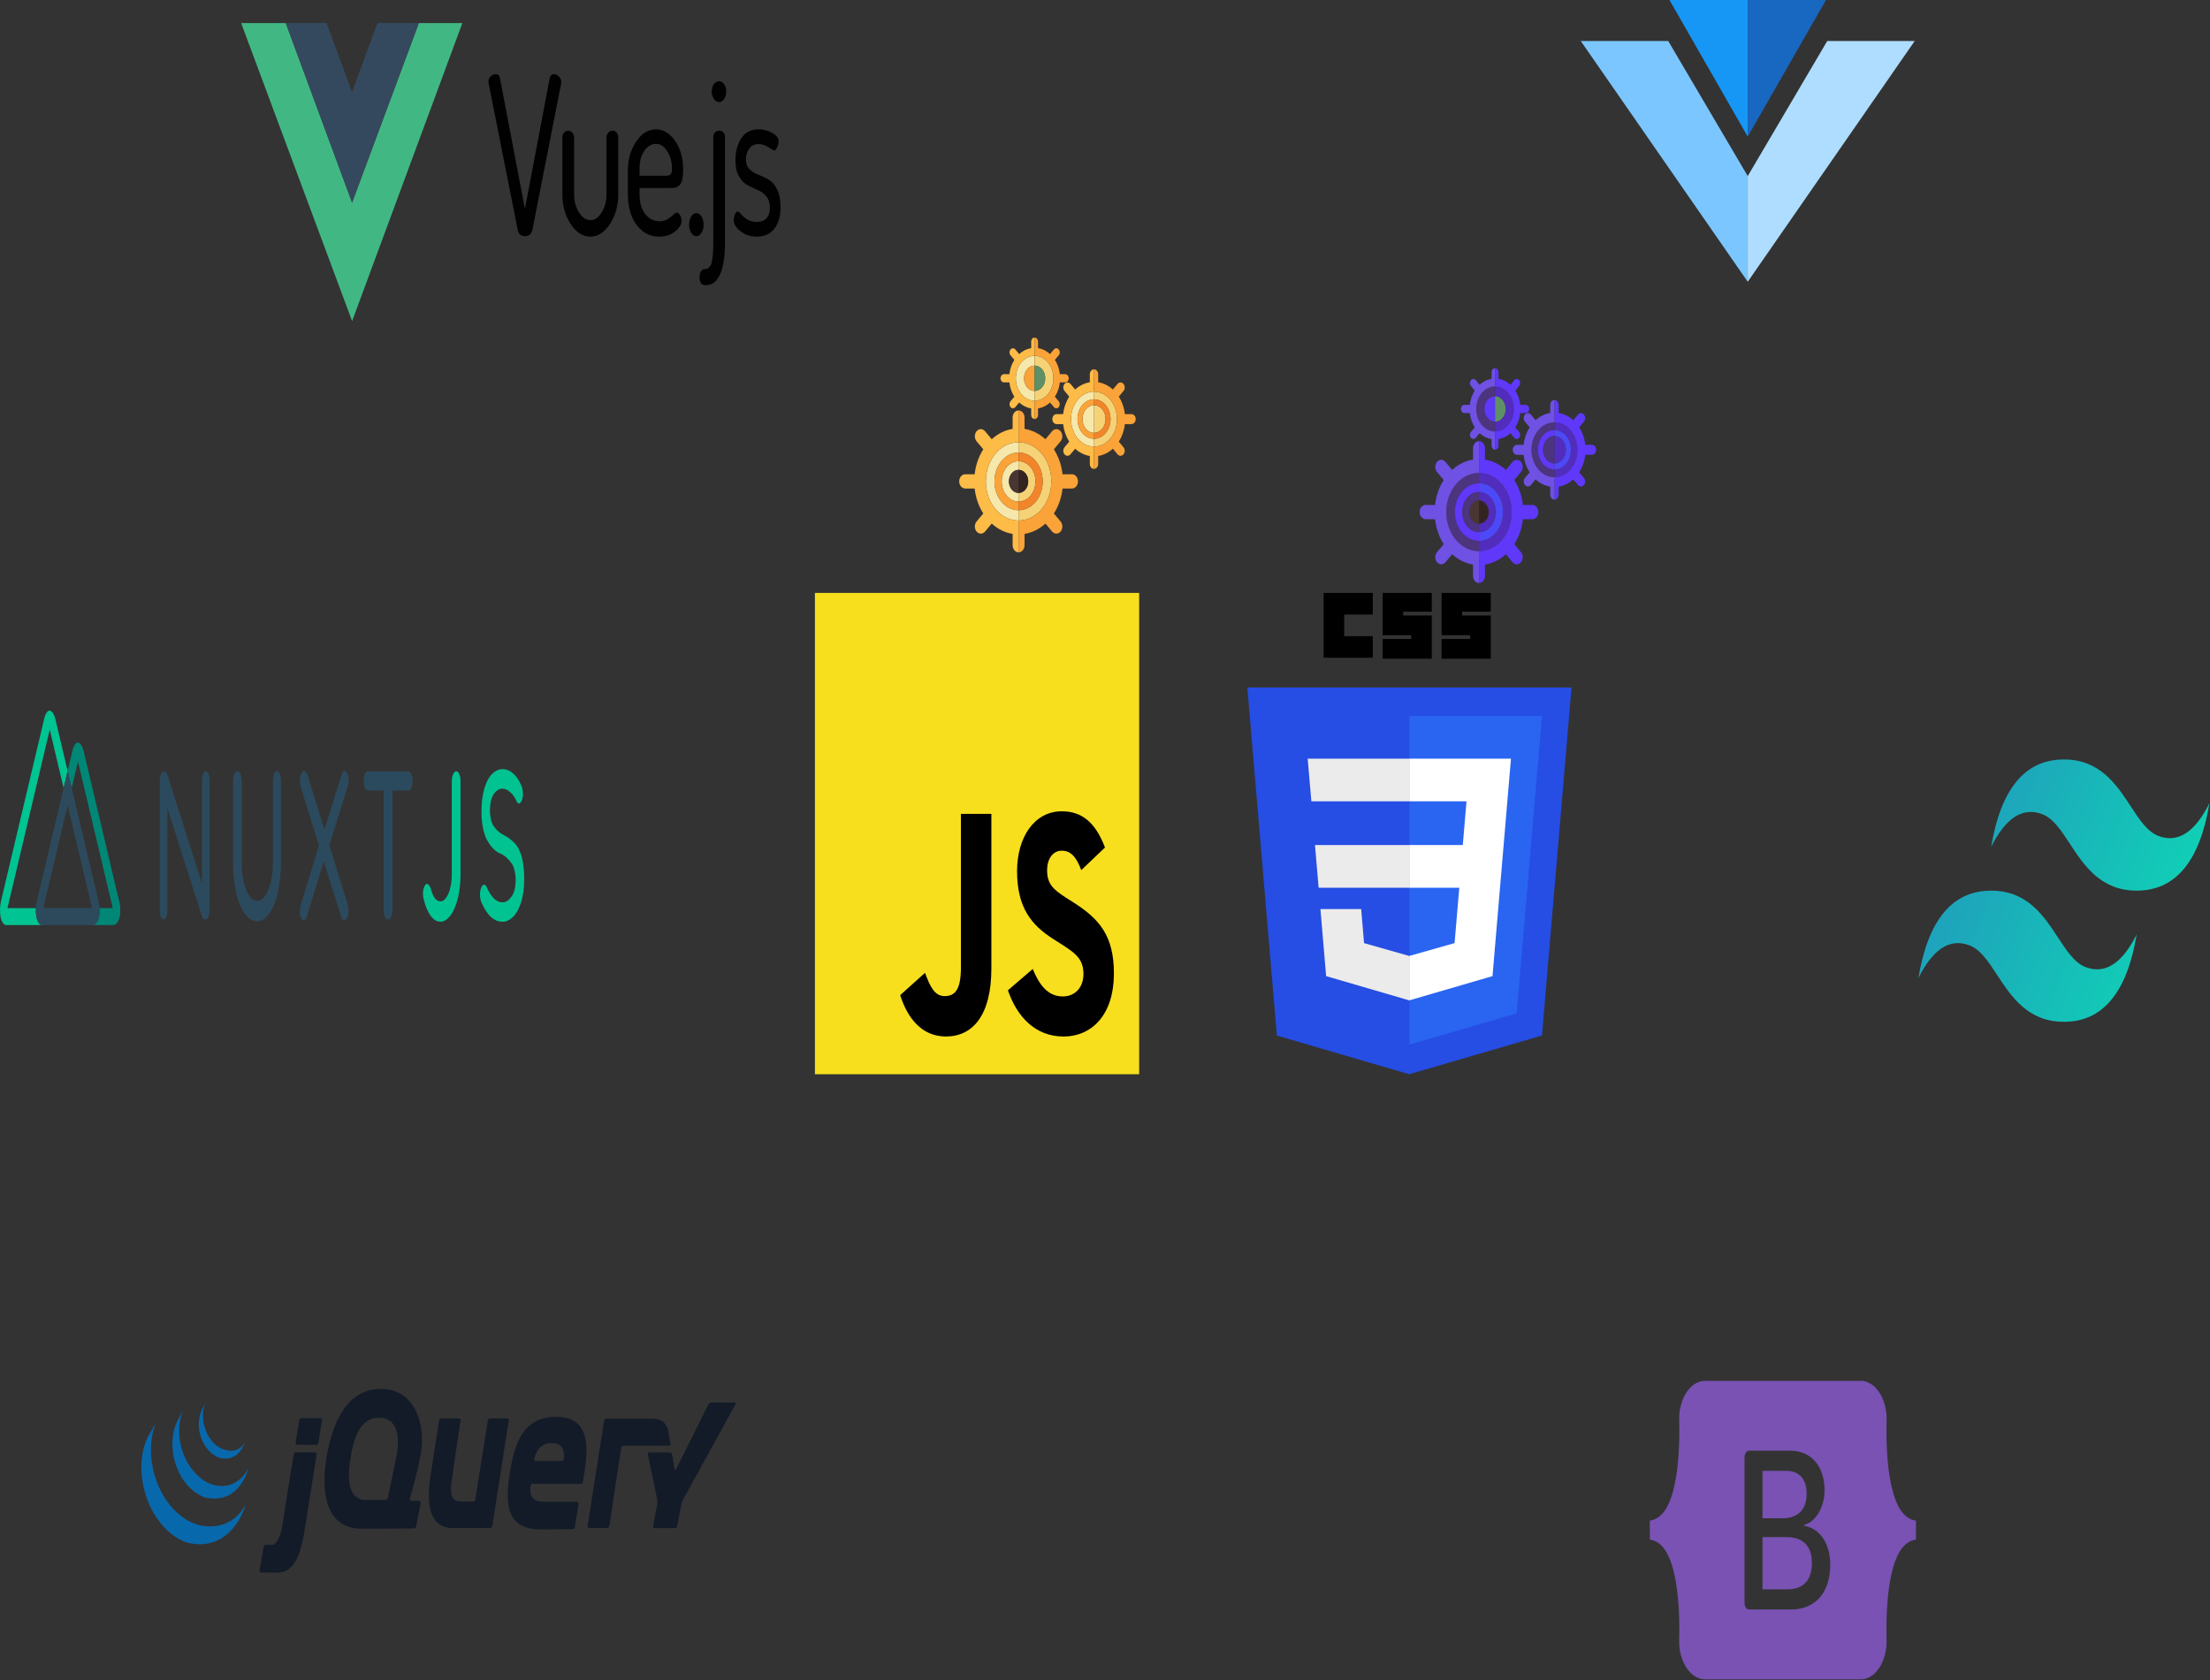 <svg width="288" height="219" viewBox="0 0 288 219" fill="none" xmlns="http://www.w3.org/2000/svg">
<rect x="0" y="0" width="288" height="219" fill="#333333" stroke="none"/>
<g id="javascript">
<g id="vuejs" class="icons">
<path id="path893" fill-rule="evenodd" clip-rule="evenodd" d="M54.564 3.008H60.254L45.887 41.858L31.426 3.008H37.245L45.887 26.396L54.564 3.008Z" fill="#41B883"/>
<path id="path895" fill-rule="evenodd" clip-rule="evenodd" d="M49.187 3H54.598L45.879 26.437L37.23 3H42.557L45.879 12.023L49.187 3Z" fill="#35495E"/>
<path id="path897" fill-rule="evenodd" clip-rule="evenodd" d="M63.649 10.67C63.649 10.383 63.75 10.144 63.953 9.953C64.156 9.762 64.368 9.666 64.589 9.666C64.896 9.666 65.087 9.848 65.16 10.211L68.405 27.235L71.63 10.211C71.716 9.848 71.901 9.666 72.183 9.666C72.417 9.666 72.635 9.772 72.838 9.982C73.041 10.192 73.142 10.431 73.142 10.698C73.142 10.717 73.139 10.746 73.133 10.784C73.127 10.822 73.124 10.861 73.124 10.899L69.382 29.958C69.246 30.512 68.921 30.789 68.405 30.789C67.889 30.789 67.575 30.512 67.465 29.958L63.686 10.899C63.661 10.784 63.649 10.708 63.649 10.67H63.649ZM73.287 25.343V17.892C73.287 17.663 73.364 17.462 73.518 17.29C73.671 17.118 73.853 17.032 74.061 17.032C74.258 17.032 74.433 17.123 74.587 17.305C74.74 17.486 74.817 17.682 74.817 17.892V25.343C74.817 26.203 75.026 26.977 75.444 27.665C75.862 28.353 76.359 28.697 76.937 28.697C77.502 28.697 77.994 28.358 78.412 27.679C78.83 27.001 79.038 26.222 79.038 25.343V17.863C79.038 17.653 79.115 17.462 79.269 17.29C79.422 17.118 79.604 17.032 79.813 17.032C80.034 17.032 80.215 17.113 80.356 17.275C80.498 17.438 80.568 17.634 80.568 17.863V25.343C80.568 26.815 80.209 28.1 79.49 29.198C78.771 30.297 77.92 30.846 76.937 30.846C75.942 30.846 75.085 30.297 74.366 29.198C73.647 28.1 73.287 26.815 73.287 25.343H73.287ZM81.819 25.286V22.277C81.819 20.806 82.179 19.535 82.898 18.465C83.617 17.395 84.48 16.86 85.488 16.86C86.446 16.86 87.276 17.362 87.976 18.365C88.677 19.368 89.027 20.624 89.027 22.134C89.027 22.688 88.984 23.132 88.898 23.466C88.812 23.801 88.68 24.04 88.501 24.183C88.323 24.326 88.157 24.417 88.004 24.455C87.85 24.493 87.644 24.512 87.386 24.512H83.349V25.372C83.349 26.423 83.592 27.264 84.077 27.894C84.563 28.525 85.193 28.84 85.967 28.84C86.372 28.84 86.726 28.745 87.027 28.553C87.328 28.363 87.57 28.176 87.755 27.995C87.939 27.813 88.087 27.722 88.197 27.722C88.369 27.722 88.517 27.842 88.64 28.081C88.763 28.32 88.824 28.563 88.824 28.811C88.824 29.251 88.544 29.7 87.985 30.159C87.426 30.617 86.735 30.846 85.912 30.846C84.707 30.846 83.724 30.335 82.962 29.313C82.2 28.291 81.819 26.949 81.819 25.286L81.819 25.286ZM83.349 22.907H86.76C87.079 22.907 87.294 22.845 87.405 22.721C87.515 22.597 87.571 22.353 87.571 21.99C87.571 21.131 87.368 20.376 86.962 19.726C86.557 19.076 86.059 18.752 85.469 18.752C84.892 18.752 84.394 19.053 83.976 19.654C83.558 20.256 83.349 20.997 83.349 21.876L83.349 22.907ZM89.799 29.299C89.799 28.878 89.891 28.52 90.075 28.224C90.26 27.928 90.487 27.78 90.757 27.78C91.015 27.78 91.237 27.928 91.421 28.224C91.605 28.52 91.697 28.878 91.697 29.299C91.697 29.7 91.605 30.049 91.421 30.345C91.237 30.641 91.015 30.789 90.757 30.789C90.487 30.789 90.26 30.641 90.075 30.345C89.891 30.049 89.799 29.7 89.799 29.299ZM91.16 36.148C91.16 35.843 91.222 35.59 91.345 35.389C91.468 35.188 91.615 35.088 91.787 35.088C92.266 35.088 92.58 34.811 92.727 34.257C92.875 33.703 92.948 32.872 92.948 31.763V17.863C92.948 17.615 93.019 17.414 93.16 17.261C93.302 17.108 93.483 17.032 93.704 17.032C93.925 17.032 94.11 17.108 94.257 17.261C94.405 17.414 94.478 17.615 94.478 17.863V31.763C94.478 33.426 94.27 34.744 93.852 35.719C93.434 36.693 92.801 37.18 91.953 37.18C91.425 37.18 91.16 36.836 91.16 36.148L91.16 36.148ZM92.746 11.93C92.746 11.567 92.838 11.252 93.022 10.985C93.207 10.717 93.434 10.583 93.704 10.583C93.962 10.583 94.183 10.717 94.368 10.985C94.552 11.252 94.644 11.567 94.644 11.93C94.644 12.293 94.552 12.614 94.368 12.891C94.183 13.168 93.962 13.306 93.704 13.306C93.446 13.306 93.222 13.168 93.031 12.891C92.841 12.614 92.746 12.293 92.746 11.93H92.746ZM95.619 28.668C95.619 28.419 95.671 28.176 95.776 27.937C95.88 27.698 96.006 27.579 96.154 27.579C96.252 27.579 96.393 27.693 96.578 27.923C96.762 28.152 97.026 28.377 97.37 28.596C97.714 28.816 98.12 28.926 98.587 28.926C99.201 28.926 99.647 28.754 99.923 28.41C100.2 28.066 100.338 27.636 100.338 27.12C100.338 26.49 100.184 25.988 99.877 25.616C99.57 25.243 99.195 24.961 98.753 24.77C98.31 24.579 97.868 24.369 97.425 24.14C96.983 23.91 96.608 23.528 96.301 22.993C95.994 22.458 95.84 21.751 95.84 20.872C95.84 19.783 96.089 18.842 96.587 18.049C97.084 17.256 97.843 16.86 98.863 16.86C99.514 16.86 100.11 17.017 100.651 17.333C101.192 17.648 101.462 18.006 101.462 18.407C101.462 18.637 101.404 18.895 101.287 19.181C101.17 19.468 101.026 19.611 100.854 19.611C100.805 19.611 100.568 19.473 100.144 19.196C99.72 18.919 99.299 18.78 98.882 18.78C98.316 18.78 97.895 18.985 97.619 19.396C97.342 19.807 97.204 20.27 97.204 20.786C97.204 21.321 97.358 21.742 97.665 22.047C97.972 22.353 98.35 22.592 98.799 22.764C99.247 22.936 99.693 23.146 100.135 23.394C100.577 23.643 100.952 24.068 101.26 24.67C101.567 25.272 101.72 26.05 101.72 27.006C101.72 28.19 101.45 29.126 100.909 29.814C100.369 30.502 99.613 30.846 98.642 30.846C97.806 30.846 97.094 30.612 96.504 30.144C95.914 29.676 95.619 29.184 95.619 28.668L95.619 28.668Z" fill="#010101"/>
</g>
<g id="jslogo">
<path id="Vector" d="M106.199 77.288H148.451V140.032H106.199V77.288Z" fill="#F7DF1E"/>
<path id="Vector_2" d="M117.31 129.721L120.543 126.815C121.167 128.457 121.734 129.847 123.095 129.847C124.4 129.847 125.223 129.089 125.223 126.141V106.093H129.193V126.224C129.193 132.331 126.783 135.111 123.266 135.111C120.089 135.111 118.246 132.668 117.31 129.72L117.31 129.721ZM131.35 129.089L134.583 126.309C135.434 128.373 136.54 129.889 138.497 129.889C140.143 129.889 141.192 128.668 141.192 126.983C141.192 124.961 140.114 124.245 138.299 123.066L137.306 122.434C134.441 120.623 132.541 118.349 132.541 113.548C132.541 109.125 134.81 105.756 138.356 105.756C140.88 105.756 142.695 107.061 144 110.473L140.908 113.421C140.227 111.61 139.49 110.894 138.355 110.894C137.192 110.894 136.455 111.99 136.455 113.421C136.455 115.19 137.192 115.907 138.894 117.002L139.887 117.633C143.262 119.782 145.162 121.971 145.162 126.899C145.162 132.206 142.354 135.112 138.582 135.112C134.895 135.112 132.513 132.501 131.35 129.089" fill="black"/>
</g>
<g id="jquery" class="icons">
<g id="Group">
<path id="Vector_3" d="M51.543 190.409L51.047 192.814L51.543 190.408V190.409ZM54.094 195.634L53.548 195.629L54.094 195.634ZM53.959 199.227L50.686 199.244L53.959 199.227ZM54.645 195.639L54.098 195.634L54.645 195.639ZM54.247 198.924L54.818 195.945L54.247 198.924ZM66.301 185.215L65.239 192.053L66.301 185.215ZM63.57 185.205L62.764 190.315L63.57 185.205Z" fill="#131B28"/>
<path id="Vector_4" d="M66.112 184.899H63.841C63.715 184.899 63.59 185.037 63.563 185.206L61.95 195.426C61.923 195.594 61.798 195.732 61.673 195.732H60.065C58.474 195.732 58.658 194.226 58.99 192.162L59 192.099L59.193 190.692L59.276 190.112L60.01 185.206C60.035 185.037 59.953 184.898 59.826 184.898H57.495C57.431 184.901 57.369 184.933 57.319 184.988C57.269 185.044 57.234 185.12 57.218 185.205L56.155 192.027C55.577 195.637 55.73 199.08 58.869 199.188H63.886C64.012 199.188 64.137 199.05 64.163 198.88L66.288 185.203C66.315 185.033 66.232 184.895 66.106 184.895L66.112 184.899ZM75.169 195.768C75.295 195.768 75.371 195.906 75.352 196.075L75.132 197.552L75.169 195.768ZM74.917 199.029L75.137 197.551L74.917 199.029ZM74.648 199.34L70.462 199.367L74.648 199.34Z" fill="#131B28"/>
<path id="Vector_5" d="M69.102 193.866C69.1 193.704 69.234 193.426 69.36 193.426L69.077 193.42C68.942 195.181 69.102 193.866 69.102 193.866V193.866ZM70.664 199.365H70.62H70.664ZM75.171 195.777C75.297 195.777 75.372 195.915 75.354 196.084L75.104 197.792L75.171 195.777ZM71.739 199.362H71.729H71.739ZM71.181 199.365H71.149H71.181ZM71.012 199.365H70.958H71.012ZM70.838 199.365H70.791H70.838ZM71.149 199.365H71.011H71.149Z" fill="#131B28"/>
<path id="Vector_6" d="M71.73 199.363L71.182 199.365L71.73 199.363ZM74.644 199.338L71.738 199.362L74.644 199.338ZM74.913 199.03L75.097 197.793L74.913 199.031V199.03ZM70.951 199.365H70.832H70.951ZM70.612 199.367H70.451H70.612ZM70.782 199.365H70.648H70.782ZM37.553 193.903L37.905 191.761L37.502 194.208L37.455 194.516L37.553 193.901L37.553 193.903ZM41.777 184.863H39.283C39.218 184.867 39.156 184.898 39.106 184.953C39.055 185.008 39.019 185.084 39.002 185.17L38.529 188.022C38.522 188.059 38.52 188.098 38.526 188.135C38.531 188.173 38.543 188.209 38.56 188.239C38.578 188.269 38.601 188.293 38.626 188.308C38.652 188.324 38.68 188.331 38.708 188.328H41.222C41.349 188.328 41.474 188.19 41.501 188.022L41.957 185.163C41.984 184.995 41.904 184.857 41.776 184.857L41.777 184.863ZM41.24 189.62L40.501 194.255L41.24 189.62ZM33.993 204.978L36.05 205C35.443 205 34.44 204.984 33.992 204.977L33.993 204.978Z" fill="#131B28"/>
<path id="Vector_7" d="M38.265 189.619L37.911 191.761L38.265 189.619ZM41.06 189.312H38.551C38.487 189.315 38.425 189.347 38.375 189.402C38.324 189.457 38.288 189.533 38.271 189.618L37.566 193.902L37.468 194.517L36.796 198.89C36.763 199.094 36.722 199.296 36.675 199.494C36.675 199.494 36.205 201.408 35.416 201.387L34.633 201.367C34.569 201.369 34.507 201.4 34.456 201.453C34.405 201.507 34.368 201.582 34.351 201.667L33.83 204.668C33.821 204.705 33.82 204.744 33.825 204.781C33.83 204.819 33.841 204.855 33.858 204.885C33.876 204.915 33.898 204.939 33.923 204.955C33.949 204.972 33.977 204.979 34.005 204.977L36.063 205C38.035 205 39.075 203.503 39.742 199.197L41.254 189.628C41.281 189.46 41.199 189.322 41.072 189.322L41.06 189.312ZM76.777 199.191C76.651 199.191 76.575 199.053 76.596 198.883L78.488 186.751L76.777 199.191ZM79.406 198.883L80.172 193.705L79.406 198.883Z" fill="#131B28"/>
<path id="Vector_8" d="M76.624 199.038C76.609 198.953 76.617 198.746 76.644 198.578L77.542 192.818L76.596 198.884C76.569 199.053 76.651 199.192 76.777 199.192H77.007C76.881 199.192 76.639 199.123 76.624 199.038V199.038ZM79.258 199.123C79.189 199.159 79.029 199.192 78.903 199.192H79.133C79.197 199.188 79.259 199.156 79.308 199.1C79.358 199.045 79.393 198.969 79.408 198.883L79.454 198.576C79.429 198.745 79.32 199.085 79.253 199.123H79.258ZM79.79 196.294L80.128 194.009L79.79 196.294ZM87.253 187.564L87.358 188.153C87.386 188.322 87.306 188.459 87.181 188.46" fill="#131B28"/>
<path id="Vector_9" d="M79.453 198.576L79.789 196.294L79.453 198.576ZM87.149 186.96L87.252 187.563L87.149 186.96ZM80.128 194.01L80.221 193.399L80.581 191.085L80.173 193.706L80.128 194.009V194.01ZM78.519 186.552L78.44 187.058L77.543 192.818L78.489 186.752L78.519 186.553V186.552Z" fill="#131B28"/>
<path id="Vector_10" d="M87.359 188.153L87.254 187.564L87.1 186.644C86.896 185.559 86.296 184.93 84.994 184.93L79.001 184.925C78.937 184.928 78.875 184.959 78.825 185.015C78.775 185.07 78.74 185.147 78.724 185.232L78.631 185.833L78.497 186.741L76.653 198.567C76.626 198.736 76.618 198.935 76.633 199.027C76.649 199.119 76.891 199.181 77.016 199.181H78.911C79.037 199.181 79.197 199.149 79.266 199.112C79.335 199.074 79.436 198.743 79.467 198.565L80.186 193.694L80.956 188.759C80.982 188.59 81.107 188.453 81.232 188.452L87.194 188.449C87.32 188.449 87.4 188.311 87.371 188.142L87.359 188.153ZM95.033 182.822L94.574 182.825H92.666C92.596 182.831 92.528 182.857 92.466 182.902C92.404 182.946 92.35 183.009 92.307 183.085L88.088 191.549C88.016 191.692 87.935 191.671 87.906 191.503L87.596 189.638C87.579 189.553 87.543 189.477 87.492 189.422C87.442 189.367 87.38 189.335 87.316 189.332H84.603C84.477 189.332 84.402 189.467 84.436 189.634L85.646 195.465C85.681 195.631 85.683 195.904 85.653 196.072L85.115 198.894C85.106 198.931 85.103 198.969 85.108 199.007C85.113 199.045 85.124 199.081 85.141 199.111C85.158 199.141 85.181 199.165 85.206 199.18C85.232 199.196 85.26 199.202 85.288 199.199H87.975C88.102 199.199 88.231 199.061 88.261 198.895L88.799 196.073C88.841 195.875 88.907 195.687 88.994 195.518L95.844 183.067C95.92 182.929 95.879 182.817 95.753 182.819L95.034 182.825L95.033 182.822ZM73.481 190.126C73.465 190.31 73.339 190.448 73.213 190.448H69.773C69.654 190.448 69.593 190.338 69.611 190.2L69.614 190.175L69.629 190.095C69.966 188.899 70.627 188.114 71.884 188.114C73.3 188.114 73.576 189.061 73.48 190.126H73.481ZM72.474 184.69C68.059 184.69 67.013 188.359 66.427 192.063C65.839 195.838 65.891 199.368 70.458 199.368H71.182L71.74 199.365L74.647 199.342C74.71 199.337 74.771 199.305 74.821 199.25C74.87 199.194 74.905 199.118 74.92 199.033L75.361 196.078C75.387 195.909 75.304 195.771 75.178 195.771H71.072C69.439 195.771 68.954 195.176 69.132 193.429H75.697C75.804 193.426 75.902 193.337 75.94 193.197C75.947 193.172 75.953 193.146 75.956 193.119C76.93 188.086 76.651 184.694 72.476 184.694L72.474 184.69ZM51.608 190.107L51.546 190.408C51.546 190.408 51.05 192.814 51.05 192.814L50.554 195.22C50.533 195.304 50.495 195.379 50.443 195.432C50.391 195.486 50.328 195.517 50.263 195.521H47.639C45.649 195.521 45.164 193.39 45.649 190.246C46.132 187.03 47.083 185.031 49.042 184.828C51.718 184.552 52.253 187.13 51.608 190.106L51.608 190.107ZM53.407 195.337C53.407 195.337 54.643 191.225 54.925 188.848C55.308 185.667 54.146 181.055 49.654 181.055C45.188 181.055 43.249 185.458 42.51 190.256C41.77 195.077 42.739 199.306 47.179 199.273L53.956 199.238C54.021 199.234 54.083 199.203 54.135 199.148C54.186 199.093 54.224 199.018 54.243 198.933L54.814 195.954C54.823 195.918 54.826 195.879 54.821 195.841C54.817 195.804 54.806 195.768 54.788 195.738C54.772 195.707 54.749 195.683 54.724 195.668C54.698 195.652 54.67 195.645 54.642 195.648H53.549C53.442 195.647 53.381 195.553 53.394 195.428C53.395 195.405 53.4 195.382 53.407 195.358V195.337Z" fill="#131B28"/>
<path id="Vector_11" d="M75.512 192.585C75.512 192.699 75.444 192.791 75.361 192.791C75.277 192.791 75.21 192.699 75.21 192.585C75.21 192.47 75.277 192.378 75.361 192.378C75.444 192.378 75.512 192.47 75.512 192.585Z" fill="#131B28"/>
</g>
<path id="Vector_12" d="M19.307 187.236C18.074 189.663 18.227 192.821 19.169 195.399L19.238 195.583L19.283 195.699L19.309 195.766L19.359 195.886L19.449 196.098L19.5 196.214L19.604 196.437L19.648 196.531L19.799 196.83L19.829 196.885L19.967 197.136L20.018 197.227L20.153 197.441L20.201 197.521L20.378 197.799L20.389 197.814L20.569 198.075L20.627 198.155L20.771 198.339L20.83 198.415L21.027 198.661L21.064 198.704L21.244 198.911L21.311 198.992L21.46 199.152L21.541 199.244L21.709 199.41L21.787 199.485L21.949 199.633L22.02 199.697L22.275 199.91L22.346 199.966L22.537 200.113L22.643 200.186L22.78 200.284L22.812 200.305L22.868 200.342L23.085 200.48L23.131 200.508L23.384 200.651L23.446 200.684L23.684 200.806L23.714 200.82L23.98 200.94L24.045 200.966L24.314 201.072C30.277 202.563 32.009 196.165 32.009 196.165C30.554 198.759 27.977 199.445 25.525 198.683C25.432 198.655 25.342 198.615 25.252 198.578L25.185 198.551C25.097 198.514 25.01 198.475 24.923 198.434L24.887 198.415C24.809 198.378 24.732 198.338 24.655 198.298L24.59 198.263C24.506 198.217 24.422 198.17 24.339 198.12L24.29 198.09L24.078 197.955L24.011 197.915C23.956 197.878 23.902 197.839 23.848 197.801L23.739 197.722C23.673 197.674 23.608 197.624 23.544 197.572L23.478 197.522C23.392 197.452 23.307 197.381 23.223 197.308C23.199 197.288 23.177 197.266 23.154 197.246L22.973 197.08C22.953 197.062 22.934 197.043 22.914 197.025L22.743 196.855L22.667 196.777L22.512 196.611L22.443 196.536L22.25 196.313C22.244 196.304 22.237 196.297 22.23 196.289C22.162 196.197 22.095 196.122 22.027 196.037L21.97 195.961L21.824 195.766L21.767 195.688C21.707 195.603 21.647 195.517 21.588 195.43C21.524 195.333 21.461 195.235 21.398 195.135L21.351 195.058L21.221 194.837L21.174 194.745L21.023 194.471C19.672 191.939 19.183 188.439 20.276 185.565L19.307 187.236ZM23.141 185.192C22.249 186.94 22.297 189.302 22.993 191.16C23.109 191.472 23.241 191.773 23.387 192.061C23.522 192.323 23.669 192.635 23.846 192.846L24.046 193.122L24.099 193.193L24.303 193.453L24.313 193.465L24.552 193.736L24.605 193.794L24.855 194.042L25.03 194.201L25.215 194.358L25.242 194.379L25.405 194.504L25.464 194.545L25.578 194.626L25.596 194.637L25.834 194.79L25.887 194.82L26.088 194.928L26.172 194.97L26.352 195.056L26.432 195.093C26.518 195.13 26.603 195.185 26.692 195.196C31.297 196.24 32.359 191.387 32.359 191.387C31.401 193.277 29.546 194.178 27.566 193.475L27.305 193.372L27.226 193.337L27.045 193.251L26.962 193.209L26.766 193.1L26.712 193.07L26.473 192.917L26.352 192.825L26.282 192.776L26.094 192.629L25.909 192.474L25.735 192.315L25.486 192.067L25.43 192.006C24.557 191.069 23.876 189.798 23.549 188.337C23.213 186.831 23.28 185.14 23.874 183.769L23.141 185.192ZM26.353 183.665C25.828 184.723 25.775 186.038 26.141 187.21C26.525 188.452 27.314 189.418 28.233 189.878L28.348 189.933L28.398 189.955L28.562 190.02C31.104 190.691 31.787 188.233 31.977 187.871C31.372 189.062 30.365 189.348 29.112 188.934C29.01 188.897 28.91 188.855 28.81 188.807C28.688 188.748 28.569 188.68 28.452 188.604C28.23 188.458 28.02 188.282 27.824 188.079C26.709 186.92 26.01 184.712 26.745 182.913" fill="#0868AC"/>
</g>
<g id="nuxt" class="icons">
<g id="Calque 1-2">
<path id="path8" d="M27.184 100.895C27.23 101.01 27.266 101.147 27.29 101.296C27.314 101.446 27.325 101.605 27.323 101.766V118.509C27.325 118.687 27.312 118.863 27.285 119.029C27.259 119.195 27.219 119.346 27.168 119.474C27.117 119.603 27.055 119.704 26.986 119.772C26.918 119.839 26.845 119.872 26.771 119.867C26.687 119.867 26.604 119.835 26.524 119.772C26.451 119.718 26.385 119.618 26.334 119.482L21.817 105.359V118.654C21.82 118.966 21.773 119.269 21.683 119.497C21.595 119.724 21.471 119.857 21.341 119.867C21.331 119.867 21.322 119.867 21.312 119.867C21.245 119.873 21.18 119.845 21.118 119.785C21.057 119.726 21.001 119.636 20.955 119.521C20.91 119.406 20.874 119.27 20.851 119.121C20.827 118.972 20.816 118.813 20.818 118.654V101.875C20.817 101.698 20.83 101.523 20.858 101.359C20.886 101.196 20.928 101.048 20.982 100.926C21.031 100.803 21.091 100.707 21.157 100.643C21.223 100.579 21.294 100.548 21.366 100.553C21.456 100.552 21.546 100.594 21.63 100.675C21.707 100.746 21.774 100.865 21.825 101.02L26.323 115.175V101.766C26.321 101.611 26.332 101.457 26.355 101.313C26.377 101.168 26.412 101.036 26.456 100.923C26.5 100.811 26.553 100.72 26.612 100.656C26.67 100.593 26.734 100.558 26.798 100.553C26.808 100.553 26.818 100.553 26.828 100.553C26.894 100.547 26.96 100.575 27.021 100.634C27.082 100.692 27.138 100.781 27.184 100.895H27.184ZM36.465 100.895C36.563 101.155 36.614 101.497 36.609 101.848V112.44C36.618 113.809 36.48 115.161 36.207 116.363C35.948 117.498 35.564 118.439 35.097 119.082C34.613 119.749 34.064 120.093 33.506 120.078C32.943 120.1 32.387 119.763 31.896 119.102C31.427 118.461 31.041 117.52 30.782 116.383C30.509 115.18 30.371 113.829 30.38 112.46V101.867C30.378 101.69 30.391 101.513 30.419 101.349C30.448 101.185 30.49 101.037 30.543 100.914C30.598 100.786 30.663 100.685 30.734 100.618C30.805 100.551 30.881 100.518 30.957 100.522C31.029 100.522 31.1 100.557 31.166 100.624C31.232 100.692 31.292 100.79 31.342 100.914C31.395 101.034 31.437 101.18 31.465 101.341C31.493 101.503 31.507 101.677 31.506 101.852V112.444C31.5 113.348 31.595 114.24 31.782 115.025C31.955 115.757 32.205 116.366 32.508 116.79C32.811 117.214 33.155 117.437 33.506 117.438C33.864 117.444 34.217 117.225 34.529 116.803C34.843 116.385 35.105 115.771 35.287 115.025C35.476 114.242 35.574 113.35 35.568 112.444V101.852C35.562 101.504 35.611 101.164 35.705 100.898C35.753 100.77 35.811 100.669 35.877 100.601C35.943 100.533 36.014 100.501 36.086 100.506C36.157 100.502 36.227 100.535 36.293 100.602C36.358 100.669 36.417 100.768 36.465 100.894L36.465 100.895ZM45.309 117.881C45.378 118.109 45.415 118.384 45.412 118.666C45.415 118.841 45.402 119.016 45.374 119.178C45.346 119.34 45.303 119.485 45.249 119.603C45.148 119.833 45.014 119.961 44.875 119.96C44.787 119.968 44.7 119.922 44.621 119.826C44.543 119.73 44.476 119.587 44.427 119.411L42.194 112.252L40.011 119.399C39.962 119.578 39.896 119.725 39.818 119.826C39.739 119.926 39.652 119.978 39.563 119.976C39.498 119.98 39.433 119.951 39.372 119.891C39.312 119.832 39.257 119.743 39.212 119.631C39.167 119.531 39.13 119.41 39.106 119.275C39.081 119.14 39.068 118.994 39.068 118.846C39.071 118.514 39.119 118.194 39.207 117.936L41.563 110.235L39.196 102.593C39.122 102.37 39.081 102.094 39.08 101.808C39.078 101.633 39.092 101.46 39.12 101.298C39.148 101.137 39.19 100.991 39.243 100.871C39.293 100.747 39.353 100.648 39.419 100.581C39.485 100.514 39.556 100.479 39.628 100.479C39.714 100.48 39.798 100.528 39.875 100.62C39.956 100.712 40.026 100.854 40.076 101.032L42.284 108.152L44.47 101.102C44.517 100.925 44.582 100.778 44.657 100.672C44.733 100.566 44.819 100.505 44.906 100.494C44.975 100.495 45.042 100.53 45.105 100.598C45.167 100.665 45.223 100.764 45.269 100.886C45.319 100.993 45.359 101.122 45.387 101.267C45.415 101.412 45.43 101.57 45.432 101.73C45.428 102.013 45.388 102.287 45.318 102.514L42.919 110.18L45.309 117.881ZM53.602 100.895C53.655 101.011 53.697 101.155 53.726 101.315C53.754 101.474 53.767 101.647 53.765 101.82C53.767 101.992 53.754 102.162 53.725 102.319C53.697 102.476 53.655 102.616 53.602 102.731C53.491 102.955 53.35 103.073 53.205 103.06H51.159V118.545C51.16 118.72 51.147 118.893 51.118 119.055C51.09 119.216 51.048 119.362 50.996 119.482C50.88 119.73 50.731 119.867 50.576 119.867C50.421 119.867 50.271 119.73 50.156 119.482C50.103 119.361 50.062 119.216 50.033 119.054C50.005 118.893 49.991 118.72 49.992 118.545V103.06H47.952C47.806 103.073 47.665 102.951 47.556 102.719C47.504 102.6 47.464 102.456 47.437 102.296C47.41 102.137 47.398 101.965 47.401 101.793C47.399 101.626 47.411 101.459 47.438 101.304C47.465 101.149 47.505 101.009 47.556 100.895C47.665 100.663 47.806 100.54 47.952 100.554H53.205C53.35 100.541 53.492 100.663 53.602 100.895V100.895Z" fill="#2C4A5D"/>
<path id="path10" d="M56.117 119.372C55.745 118.866 55.436 118.133 55.22 117.246C55.156 117.027 55.12 116.768 55.116 116.501C55.116 116.33 55.131 116.161 55.161 116.005C55.191 115.85 55.235 115.713 55.289 115.602C55.383 115.367 55.51 115.227 55.645 115.21C55.747 115.233 55.845 115.306 55.934 115.425C56.023 115.543 56.101 115.705 56.163 115.9C56.289 116.396 56.466 116.805 56.677 117.085C56.889 117.366 57.127 117.509 57.369 117.501C57.566 117.512 57.763 117.427 57.947 117.252C58.13 117.077 58.297 116.815 58.438 116.481C58.579 116.159 58.691 115.769 58.767 115.336C58.842 114.904 58.879 114.439 58.875 113.97V101.875C58.875 101.699 58.889 101.524 58.919 101.362C58.949 101.2 58.992 101.056 59.047 100.938C59.154 100.684 59.299 100.543 59.449 100.545C59.524 100.536 59.599 100.565 59.669 100.629C59.74 100.693 59.804 100.792 59.858 100.918C59.909 101.043 59.949 101.191 59.976 101.354C60.002 101.518 60.015 101.692 60.013 101.867V113.99C60.017 115.076 59.898 116.145 59.668 117.081C59.44 118.014 59.113 118.784 58.72 119.313C58.309 119.873 57.842 120.16 57.369 120.145C56.931 120.156 56.499 119.889 56.117 119.372V119.372ZM64.019 119.576C63.564 119.161 63.146 118.539 62.789 117.744C62.716 117.61 62.657 117.439 62.615 117.242C62.574 117.046 62.551 116.83 62.549 116.61C62.549 116.442 62.564 116.277 62.592 116.123C62.62 115.969 62.661 115.831 62.712 115.716C62.76 115.591 62.819 115.491 62.884 115.424C62.95 115.356 63.02 115.322 63.091 115.323C63.212 115.319 63.329 115.428 63.418 115.626C63.694 116.258 64.015 116.767 64.366 117.128C64.718 117.465 65.095 117.63 65.475 117.615C65.907 117.647 66.334 117.367 66.699 116.81C66.848 116.609 66.973 116.317 67.061 115.964C67.148 115.611 67.196 115.209 67.199 114.798C67.202 114.356 67.157 113.92 67.07 113.531C66.982 113.142 66.854 112.814 66.699 112.577C66.24 111.93 65.736 111.486 65.212 111.267C64.547 111.011 63.92 110.355 63.389 109.36C63.175 108.903 63.006 108.336 62.896 107.701C62.785 107.066 62.736 106.379 62.751 105.692C62.742 104.667 62.868 103.661 63.111 102.817C63.358 101.979 63.697 101.324 64.091 100.926C64.542 100.469 65.027 100.244 65.516 100.263C65.974 100.256 66.43 100.443 66.861 100.816C67.241 101.124 67.59 101.623 67.883 102.279C67.961 102.417 68.025 102.593 68.071 102.797C68.116 103 68.143 103.225 68.148 103.456C68.148 103.621 68.134 103.784 68.108 103.935C68.081 104.087 68.042 104.224 67.993 104.339C67.946 104.465 67.888 104.565 67.824 104.633C67.759 104.701 67.689 104.734 67.619 104.731C67.522 104.74 67.428 104.66 67.356 104.507C67.117 103.97 66.835 103.558 66.527 103.295C66.208 102.986 65.868 102.824 65.524 102.816C65.093 102.763 64.666 103.029 64.3 103.578C64.16 103.8 64.046 104.102 63.966 104.457C63.887 104.812 63.845 105.209 63.845 105.612C63.845 106.015 63.887 106.411 63.966 106.766C64.046 107.121 64.16 107.423 64.3 107.646C64.719 108.232 65.176 108.643 65.651 108.862C66.157 109.101 66.65 109.471 67.122 109.965C67.478 110.343 67.783 110.955 68.001 111.73C68.222 112.621 68.329 113.648 68.31 114.684C68.316 115.703 68.186 116.699 67.937 117.525C67.676 118.376 67.325 119.044 66.919 119.459C66.474 119.927 65.992 120.162 65.506 120.149C65 120.172 64.497 119.978 64.019 119.576V119.576Z" fill="#00C391"/>
<path id="path12" d="M4.767 119.639C4.756 119.59 4.745 119.538 4.736 119.486C4.673 119.138 4.654 118.754 4.681 118.38H0.973L6.483 95.1L8.292 102.735L8.816 100.506L7.239 93.837C7.164 93.495 7.054 93.205 6.919 92.992C6.785 92.778 6.63 92.65 6.47 92.617C6.31 92.635 6.155 92.76 6.023 92.978C5.891 93.197 5.787 93.5 5.723 93.853L0.141 117.415C0.058 117.747 0.01 118.124 0.001 118.512C-0.007 118.9 0.024 119.287 0.092 119.639C0.178 119.964 0.3 120.224 0.445 120.392C0.589 120.559 0.75 120.626 0.909 120.584H5.584C5.425 120.626 5.264 120.56 5.119 120.393C4.975 120.225 4.853 119.964 4.767 119.639V119.639Z" fill="#00C492"/>
<path id="path14" d="M15.515 117.415L10.929 98.015C10.853 97.67 10.743 97.376 10.608 97.16C10.473 96.944 10.318 96.813 10.156 96.779C9.996 96.796 9.841 96.92 9.709 97.138C9.577 97.356 9.473 97.659 9.409 98.011L8.816 100.506L9.344 102.735L10.161 99.263L14.698 118.38H12.973C12.995 118.696 12.982 119.02 12.937 119.321C12.927 119.388 12.915 119.452 12.901 119.514L12.886 119.584C12.792 119.902 12.667 120.16 12.522 120.334C12.377 120.509 12.217 120.594 12.054 120.584H14.754C14.916 120.595 15.077 120.509 15.222 120.335C15.367 120.16 15.492 119.902 15.585 119.584C15.659 119.243 15.692 118.859 15.68 118.475C15.667 118.092 15.61 117.725 15.515 117.415Z" fill="#008776"/>
<path id="path16" d="M12.886 119.585L12.901 119.514C12.915 119.453 12.928 119.388 12.937 119.322C12.983 119.021 12.995 118.696 12.973 118.38C12.948 118.039 12.897 117.712 12.823 117.415L9.347 102.735L8.816 100.507L8.289 102.735L4.815 117.416C4.747 117.716 4.702 118.043 4.681 118.381C4.653 118.753 4.671 119.138 4.732 119.487C4.741 119.539 4.751 119.591 4.763 119.64C4.849 119.965 4.971 120.226 5.115 120.393C5.259 120.56 5.42 120.627 5.58 120.585H12.05C12.213 120.597 12.374 120.512 12.521 120.337C12.666 120.162 12.792 119.904 12.886 119.585V119.585ZM8.816 104.963L11.993 118.38H5.642L8.816 104.963Z" fill="#2D4A5D"/>
</g>
</g>
<path id="bootstrap" class="icons" fill-rule="evenodd" clip-rule="evenodd" d="M222.203 180C220.224 180 218.76 182.44 218.825 185.085C218.888 187.627 218.807 190.919 218.218 193.603C217.628 196.295 216.63 198.001 215 198.22V200.692C216.63 200.912 217.628 202.617 218.218 205.309C218.807 207.994 218.888 211.286 218.825 213.828C218.76 216.473 220.224 218.913 222.203 218.913H242.477C244.456 218.913 245.92 216.473 245.854 213.828C245.791 211.286 245.873 207.994 246.461 205.309C247.052 202.617 248.047 200.911 249.677 200.692V198.22C248.047 198.001 247.052 196.296 246.461 193.603C245.873 190.919 245.791 187.627 245.854 185.085C245.92 182.44 244.456 180 242.477 180H222.202H222.203ZM238.51 203.953C238.51 207.596 236.581 209.805 233.38 209.805H227.93C227.775 209.805 227.625 209.718 227.515 209.563C227.405 209.408 227.343 209.197 227.343 208.978V189.935C227.343 189.716 227.405 189.505 227.515 189.35C227.625 189.194 227.775 189.107 227.93 189.107H233.349C236.018 189.107 237.77 191.144 237.77 194.271C237.77 196.466 236.591 198.431 235.09 198.775V198.889C237.134 199.205 238.51 201.199 238.51 203.953V203.953ZM232.786 191.732H229.679V197.914H232.296C234.319 197.914 235.434 196.767 235.434 194.715C235.434 192.793 234.475 191.732 232.786 191.732ZM229.679 200.367V207.18H232.9C235.006 207.18 236.122 205.99 236.122 203.752C236.122 201.515 234.975 200.367 232.765 200.367H229.679V200.367Z" fill="#7952B3"/>
<path id="tailwind-icon" class="icons" d="M268.964 99C263.907 99 260.746 102.8 259.482 110.399C261.378 106.599 263.591 105.174 266.12 106.124C267.562 106.666 268.593 108.239 269.735 109.98C271.594 112.816 273.746 116.098 278.446 116.098C283.503 116.098 286.664 112.298 287.928 104.699C286.032 108.499 283.819 109.924 281.291 108.974C279.848 108.432 278.817 106.859 277.676 105.118C275.816 102.282 273.664 99 268.964 99ZM259.482 116.098C254.425 116.098 251.264 119.898 250 127.497C251.896 123.697 254.109 122.272 256.637 123.222C258.08 123.764 259.111 125.337 260.253 127.078C262.112 129.914 264.264 133.196 268.964 133.196C274.021 133.196 277.182 129.396 278.446 121.797C276.55 125.597 274.337 127.022 271.809 126.072C270.366 125.53 269.335 123.957 268.194 122.216C266.334 119.38 264.182 116.098 259.482 116.098Z" fill="url(#paint0_linear_2_87)"/>
<g id="vuetify-icon" class="icons">
<path id="Vector_13" d="M227.759 0H217.56L227.759 17.81" fill="#1697F6"/>
<path id="Vector_14" d="M227.759 0H237.959L227.759 17.81" fill="#1867C0"/>
<path id="Vector_15" d="M227.758 22.95V36.728L206 5.345H217.398" fill="#7BC6FF"/>
<path id="Vector_16" d="M227.759 22.95V36.728L249.518 5.345H238.12" fill="#AEDDFF"/>
</g>
<g id="css-icon">
<path id="Vector_17" d="M183.648 140.029L166.395 134.989L162.55 89.618H204.798L200.949 134.982L183.648 140.029V140.029Z" fill="#264DE4"/>
<path id="Vector_18" d="M197.654 132.094L200.943 93.328H183.674V136.172L197.654 132.094V132.094Z" fill="#2965F1"/>
<path id="Vector_19" d="M171.364 110.155L171.838 115.72H183.674V110.155H171.364ZM170.412 98.892L170.892 104.457H183.674V98.892H170.412V98.892ZM183.674 124.607L183.651 124.614L177.76 122.94L177.384 118.502H172.074L172.815 127.24L183.65 130.404L183.674 130.397V124.607Z" fill="#EBEBEB"/>
<path id="Vector_20" d="M172.493 77.288H178.898V80.106H175.172V82.925H178.899V85.743H172.493V77.288ZM180.18 77.288H186.586V79.739H182.859V80.229H186.586V85.866H180.18V83.292H183.907V82.802H180.18V77.288H180.18ZM187.867 77.288H194.273V79.739H190.546V80.229H194.273V85.866H187.867V83.292H191.594V82.802H187.867V77.288H187.867Z" fill="black"/>
<path id="Vector_21" d="M195.95 110.155L196.905 98.892H183.656V104.457H191.109L190.627 110.155H183.656V115.72H190.169L189.555 122.937L183.656 124.612V130.401L194.499 127.24L194.578 126.299L195.821 111.649L195.95 110.155V110.155Z" fill="white"/>
</g>
<g id="cog-java">
<g id="cog-three">
<path id="Vector_22" d="M133.998 62.751C133.998 63.582 133.434 64.256 132.739 64.256V65.382C133.954 65.382 134.94 64.204 134.94 62.751C134.94 61.298 133.954 60.12 132.739 60.12V61.246C133.434 61.247 133.998 61.92 133.998 62.751Z" fill="#F6D276"/>
<path id="Vector_23" d="M130.537 62.751C130.537 64.204 131.523 65.382 132.738 65.382V64.256C132.043 64.256 131.479 63.582 131.479 62.751C131.479 61.921 132.043 61.247 132.738 61.247V60.121C131.523 60.12 130.537 61.298 130.537 62.751Z" fill="#F6E7AA"/>
<path id="Vector_24" d="M128.471 62.751H128.471C128.471 65.568 130.382 67.851 132.738 67.851V66.509C131.001 66.509 129.594 64.827 129.594 62.751C129.594 60.676 131.001 58.993 132.738 58.993V57.652C130.382 57.651 128.471 59.935 128.471 62.751Z" fill="#F6E7AA"/>
<path id="Vector_25" d="M135.883 62.751C135.883 64.827 134.475 66.509 132.738 66.509V67.851C135.095 67.851 137.005 65.568 137.005 62.751H137.005C137.005 59.935 135.095 57.652 132.738 57.652V58.993C134.475 58.993 135.883 60.676 135.883 62.751Z" fill="#F6D276"/>
<path id="Vector_26" d="M130.537 62.751C130.537 61.298 131.523 60.12 132.739 60.12V58.993C131.002 58.993 129.594 60.676 129.594 62.751C129.594 64.827 131.002 66.509 132.739 66.509V65.382C131.523 65.382 130.537 64.204 130.537 62.751Z" fill="#FAA338"/>
<path id="Vector_27" d="M135.883 62.751C135.883 60.676 134.475 58.993 132.738 58.993V60.12C133.954 60.12 134.939 61.298 134.939 62.751C134.939 64.204 133.954 65.382 132.738 65.382V66.509C134.475 66.509 135.883 64.827 135.883 62.751Z" fill="#F2852A"/>
<path id="Vector_28" d="M139.699 61.822H138.466C138.329 60.609 137.931 59.498 137.338 58.569L138.211 57.526C138.513 57.164 138.513 56.573 138.211 56.212C137.908 55.85 137.413 55.85 137.111 56.212L136.239 57.255C135.461 56.547 134.531 56.07 133.516 55.907V54.432C133.516 53.921 133.166 53.503 132.739 53.503V57.652C135.095 57.652 137.006 59.935 137.006 62.752H137.006C137.006 65.568 135.095 67.851 132.739 67.851V72C133.166 72 133.516 71.582 133.516 71.071V69.597C134.532 69.433 135.461 68.957 136.239 68.249L137.111 69.291C137.413 69.653 137.908 69.653 138.211 69.291C138.513 68.93 138.513 68.339 138.211 67.978L137.338 66.935C137.931 66.006 138.329 64.894 138.466 63.681H139.699C140.127 63.681 140.477 63.263 140.477 62.752C140.477 62.24 140.127 61.822 139.699 61.822Z" fill="#FAA338"/>
<path id="Vector_29" d="M128.471 62.751H128.472C128.472 59.935 130.382 57.652 132.738 57.652V53.503C132.311 53.503 131.961 53.921 131.961 54.432V55.906C130.946 56.07 130.016 56.546 129.238 57.254L128.366 56.212C128.064 55.85 127.569 55.85 127.267 56.212C126.964 56.573 126.964 57.164 127.267 57.526L128.139 58.568C127.547 59.497 127.148 60.609 127.011 61.822H125.777C125.35 61.822 125 62.24 125 62.751C125 63.262 125.35 63.68 125.777 63.68H127.011C127.148 64.894 127.547 66.005 128.139 66.934L127.266 67.977C126.964 68.338 126.964 68.93 127.266 69.291C127.569 69.652 128.063 69.652 128.366 69.291L129.238 68.248C130.016 68.956 130.946 69.433 131.961 69.596V71.071C131.961 71.582 132.311 72 132.738 72V67.851C130.382 67.851 128.471 65.568 128.471 62.751Z" fill="#FDBB47"/>
<path id="Vector_30" d="M131.479 62.751C131.479 63.582 132.043 64.256 132.738 64.256V61.247C132.043 61.247 131.479 61.92 131.479 62.751Z" fill="#493633"/>
<path id="Vector_31" d="M133.998 62.751C133.998 61.92 133.434 61.247 132.739 61.247V64.256C133.434 64.256 133.998 63.582 133.998 62.751Z" fill="#342421"/>
</g>
<g id="cog-two">
<path id="Vector_32" d="M141.062 54.623C141.062 55.617 141.736 56.423 142.568 56.423V52.822C141.736 52.822 141.062 53.629 141.062 54.623Z" fill="#F6E7AA"/>
<path id="Vector_33" d="M144.075 54.623C144.075 53.629 143.4 52.822 142.568 52.822V56.423C143.4 56.423 144.075 55.617 144.075 54.623Z" fill="#F6D276"/>
<path id="Vector_34" d="M144.72 54.623C144.72 56.044 143.757 57.195 142.568 57.195V58.214C144.223 58.214 145.564 56.611 145.564 54.634H145.564C145.564 52.657 144.223 51.054 142.568 51.054V52.051C143.757 52.051 144.72 53.203 144.72 54.623Z" fill="#F6D276"/>
<path id="Vector_35" d="M139.573 54.634C139.573 56.611 140.914 58.213 142.568 58.213V57.195C141.379 57.195 140.416 56.044 140.416 54.623C140.416 53.202 141.379 52.051 142.568 52.051V51.054C140.914 51.054 139.573 52.657 139.573 54.634Z" fill="#F6E7AA"/>
<path id="Vector_36" d="M144.72 54.623C144.72 53.203 143.757 52.051 142.568 52.051V52.823C143.4 52.823 144.075 53.629 144.075 54.623C144.075 55.617 143.4 56.423 142.568 56.423V57.195C143.757 57.195 144.72 56.044 144.72 54.623Z" fill="#F2852A"/>
<path id="Vector_37" d="M141.062 54.623C141.062 53.629 141.736 52.823 142.568 52.823V52.051C141.379 52.051 140.416 53.203 140.416 54.623C140.416 56.044 141.379 57.195 142.568 57.195V56.423C141.736 56.423 141.062 55.617 141.062 54.623Z" fill="#FAA338"/>
<path id="Vector_38" d="M147.455 53.981H146.589C146.493 53.13 146.213 52.35 145.797 51.697L146.41 50.965C146.622 50.712 146.622 50.297 146.41 50.043C146.197 49.789 145.85 49.789 145.638 50.043L145.025 50.775C144.48 50.278 143.827 49.943 143.114 49.828V48.794C143.114 48.435 142.869 48.141 142.568 48.141V51.054C144.223 51.054 145.564 52.657 145.564 54.633H145.564C145.564 56.611 144.223 58.213 142.568 58.213V61.126C142.868 61.126 143.114 60.832 143.114 60.474V59.439C143.827 59.324 144.48 58.989 145.025 58.492L145.638 59.224C145.85 59.478 146.197 59.478 146.41 59.224C146.622 58.971 146.622 58.556 146.41 58.302L145.797 57.57C146.213 56.917 146.493 56.138 146.589 55.286H147.455C147.755 55.286 148.001 54.992 148.001 54.633C148.001 54.275 147.755 53.981 147.455 53.981Z" fill="#FAA338"/>
<path id="Vector_39" d="M139.573 54.634C139.573 52.657 140.914 51.054 142.568 51.054V48.142C142.268 48.142 142.022 48.435 142.022 48.794V49.829C141.309 49.944 140.657 50.278 140.111 50.775L139.499 50.043C139.286 49.789 138.939 49.789 138.727 50.043C138.515 50.297 138.515 50.712 138.727 50.965L139.339 51.698C138.923 52.35 138.644 53.13 138.547 53.982H137.682C137.381 53.982 137.136 54.275 137.136 54.634C137.136 54.993 137.381 55.286 137.682 55.286H138.547C138.644 56.138 138.923 56.918 139.339 57.57L138.727 58.303C138.515 58.556 138.515 58.971 138.727 59.225C138.939 59.478 139.286 59.478 139.499 59.225L140.111 58.493C140.657 58.99 141.309 59.324 142.022 59.439V60.474C142.022 60.833 142.268 61.126 142.568 61.126V58.214C140.914 58.214 139.573 56.611 139.573 54.634Z" fill="#FDBB47"/>
</g>
<g id="cog-one">
<path id="Vector_40" d="M133.447 49.312C133.447 48.4 134.065 47.66 134.828 47.66V46.383C133.475 46.383 132.378 47.694 132.378 49.312C132.378 50.929 133.475 52.24 134.828 52.24V50.963C134.065 50.963 133.447 50.224 133.447 49.312Z" fill="#F6E7AA"/>
<path id="Vector_41" d="M137.279 49.312C137.279 47.694 136.182 46.383 134.829 46.383V47.66C135.592 47.66 136.21 48.4 136.21 49.312C136.21 50.224 135.592 50.963 134.829 50.963V52.24C136.182 52.24 137.279 50.929 137.279 49.312Z" fill="#F6D276"/>
<path id="Vector_42" d="M130.831 49.845H131.539C131.618 50.542 131.847 51.18 132.187 51.714L131.686 52.312C131.512 52.52 131.512 52.86 131.686 53.067C131.86 53.275 132.144 53.275 132.317 53.067L132.818 52.468C133.265 52.875 133.799 53.149 134.382 53.243V54.089C134.382 54.383 134.583 54.623 134.828 54.623V52.24C133.475 52.24 132.378 50.929 132.378 49.311C132.378 47.694 133.475 46.383 134.828 46.383V44C134.583 44 134.382 44.24 134.382 44.534V45.38C133.799 45.474 133.265 45.748 132.818 46.154L132.317 45.556C132.144 45.348 131.86 45.348 131.686 45.556C131.512 45.763 131.512 46.103 131.686 46.31L132.187 46.909C131.847 47.443 131.618 48.081 131.539 48.778H130.831C130.585 48.778 130.384 49.018 130.384 49.311C130.384 49.605 130.585 49.845 130.831 49.845Z" fill="#FDBB47"/>
<path id="Vector_43" d="M137.279 49.311C137.279 50.929 136.182 52.24 134.829 52.24V54.623C135.074 54.623 135.275 54.383 135.275 54.089V53.243C135.858 53.149 136.392 52.875 136.839 52.468L137.34 53.067C137.513 53.275 137.797 53.275 137.971 53.067C138.145 52.86 138.145 52.52 137.971 52.312L137.47 51.714C137.81 51.18 138.039 50.542 138.118 49.845H138.826C139.072 49.845 139.273 49.605 139.273 49.311C139.273 49.018 139.072 48.778 138.826 48.778H138.118C138.039 48.081 137.81 47.443 137.47 46.909L137.971 46.31C138.145 46.103 138.145 45.763 137.971 45.556C137.797 45.348 137.513 45.348 137.34 45.556L136.839 46.154C136.392 45.748 135.858 45.474 135.275 45.38V44.534C135.275 44.24 135.074 44 134.829 44V46.383C136.182 46.383 137.279 47.694 137.279 49.311Z" fill="#FAA338"/>
<path id="Vector_44" d="M133.447 49.312C133.447 50.224 134.065 50.963 134.828 50.963V47.66C134.065 47.66 133.447 48.4 133.447 49.312Z" fill="#FAA338"/>
<path id="Vector_45" d="M136.21 49.312C136.21 48.4 135.592 47.66 134.829 47.66V50.963C135.592 50.963 136.21 50.224 136.21 49.312Z" fill="#5D9165"/>
</g>
</g>
<g id="cog-css">
<g id="cog-three_2">
<path id="Vector_46" d="M193.998 66.751C193.998 67.582 193.434 68.256 192.739 68.256V69.382C193.954 69.382 194.94 68.204 194.94 66.751C194.94 65.298 193.954 64.12 192.739 64.12V65.246C193.434 65.247 193.998 65.92 193.998 66.751Z" fill="#522CBD"/>
<path id="Vector_47" d="M190.537 66.751C190.537 68.204 191.523 69.382 192.738 69.382V68.256C192.043 68.256 191.479 67.582 191.479 66.751C191.479 65.921 192.043 65.247 192.738 65.247V64.121C191.523 64.121 190.537 65.298 190.537 66.751Z" fill="#4C347E"/>
<path id="Vector_48" d="M188.471 66.751H188.471C188.471 69.568 190.382 71.851 192.738 71.851V70.509C191.001 70.509 189.594 68.827 189.594 66.751C189.594 64.676 191.001 62.993 192.738 62.993V61.652C190.382 61.651 188.471 63.935 188.471 66.751Z" fill="#4C347E"/>
<path id="Vector_49" d="M195.883 66.751C195.883 68.827 194.475 70.509 192.738 70.509V71.851C195.095 71.851 197.005 69.568 197.005 66.751H197.005C197.005 63.935 195.095 61.652 192.738 61.652V62.993C194.475 62.993 195.883 64.676 195.883 66.751Z" fill="#522CBD"/>
<path id="Vector_50" d="M190.537 66.751C190.537 65.299 191.523 64.121 192.739 64.121V62.993C191.002 62.993 189.594 64.676 189.594 66.751C189.594 68.827 191.002 70.509 192.739 70.509V69.382C191.523 69.382 190.537 68.204 190.537 66.751Z" fill="#5F38FA"/>
<path id="Vector_51" d="M195.883 66.751C195.883 64.676 194.475 62.993 192.738 62.993V64.121C193.954 64.121 194.939 65.298 194.939 66.751C194.939 68.204 193.954 69.382 192.738 69.382V70.509C194.475 70.509 195.883 68.827 195.883 66.751Z" fill="#4D49F8"/>
<path id="Vector_52" d="M199.699 65.823H198.466C198.329 64.609 197.931 63.498 197.338 62.569L198.211 61.526C198.513 61.164 198.513 60.573 198.211 60.212C197.908 59.85 197.413 59.85 197.111 60.212L196.239 61.255C195.461 60.547 194.531 60.07 193.516 59.907V58.432C193.516 57.921 193.166 57.503 192.739 57.503V61.652C195.095 61.652 197.006 63.935 197.006 66.752H197.006C197.006 69.568 195.095 71.851 192.739 71.851V76C193.166 76 193.516 75.582 193.516 75.071V73.597C194.532 73.433 195.461 72.957 196.239 72.249L197.111 73.291C197.413 73.653 197.908 73.653 198.211 73.291C198.513 72.93 198.513 72.339 198.211 71.978L197.338 70.935C197.931 70.006 198.329 68.894 198.466 67.681H199.699C200.127 67.681 200.477 67.263 200.477 66.752C200.477 66.24 200.127 65.823 199.699 65.823Z" fill="#5F38FA"/>
<path id="Vector_53" d="M188.471 66.751H188.472C188.472 63.935 190.382 61.652 192.738 61.652V57.503C192.311 57.503 191.961 57.921 191.961 58.432V59.906C190.946 60.07 190.016 60.546 189.238 61.254L188.366 60.212C188.064 59.85 187.569 59.85 187.267 60.212C186.964 60.573 186.964 61.164 187.267 61.526L188.139 62.568C187.547 63.497 187.148 64.609 187.011 65.822H185.777C185.35 65.822 185 66.24 185 66.751C185 67.262 185.35 67.68 185.777 67.68H187.011C187.148 68.894 187.547 70.005 188.139 70.934L187.266 71.977C186.964 72.338 186.964 72.93 187.266 73.291C187.569 73.652 188.063 73.652 188.366 73.291L189.238 72.248C190.016 72.956 190.946 73.433 191.961 73.596V75.071C191.961 75.582 192.311 76 192.738 76V71.851C190.382 71.851 188.471 69.568 188.471 66.751Z" fill="#6F51E3"/>
<path id="Vector_54" d="M191.479 66.751C191.479 67.582 192.043 68.256 192.738 68.256V65.247C192.043 65.247 191.479 65.92 191.479 66.751Z" fill="#493633"/>
<path id="Vector_55" d="M193.998 66.751C193.998 65.921 193.434 65.247 192.739 65.247V68.256C193.434 68.256 193.998 67.582 193.998 66.751Z" fill="#342421"/>
</g>
<g id="cog-two_2">
<path id="Vector_56" d="M201.062 58.623C201.062 59.617 201.736 60.423 202.568 60.423V56.822C201.736 56.822 201.062 57.629 201.062 58.623Z" fill="#4C347E"/>
<path id="Vector_57" d="M204.075 58.623C204.075 57.629 203.4 56.822 202.568 56.822V60.423C203.4 60.423 204.075 59.617 204.075 58.623Z" fill="#522CBD"/>
<path id="Vector_58" d="M204.72 58.623C204.72 60.044 203.757 61.195 202.568 61.195V62.214C204.223 62.214 205.564 60.611 205.564 58.634H205.564C205.564 56.657 204.223 55.054 202.568 55.054V56.051C203.757 56.051 204.72 57.203 204.72 58.623Z" fill="#522CBD"/>
<path id="Vector_59" d="M199.573 58.634C199.573 60.611 200.914 62.213 202.568 62.213V61.195C201.379 61.195 200.416 60.044 200.416 58.623C200.416 57.202 201.379 56.051 202.568 56.051V55.054C200.914 55.054 199.573 56.657 199.573 58.634Z" fill="#4C347E"/>
<path id="Vector_60" d="M204.72 58.623C204.72 57.203 203.757 56.051 202.568 56.051V56.823C203.4 56.823 204.075 57.629 204.075 58.623C204.075 59.617 203.4 60.423 202.568 60.423V61.195C203.757 61.195 204.72 60.044 204.72 58.623Z" fill="#4D49F8"/>
<path id="Vector_61" d="M201.062 58.623C201.062 57.629 201.736 56.823 202.568 56.823V56.051C201.379 56.051 200.416 57.203 200.416 58.623C200.416 60.044 201.379 61.195 202.568 61.195V60.423C201.736 60.423 201.062 59.617 201.062 58.623Z" fill="#5F38FA"/>
<path id="Vector_62" d="M207.455 57.981H206.589C206.493 57.13 206.213 56.35 205.797 55.697L206.41 54.965C206.622 54.712 206.622 54.297 206.41 54.043C206.197 53.789 205.85 53.789 205.638 54.043L205.025 54.775C204.48 54.278 203.827 53.943 203.114 53.828V52.794C203.114 52.435 202.869 52.141 202.568 52.141V55.054C204.223 55.054 205.564 56.657 205.564 58.633H205.564C205.564 60.611 204.223 62.213 202.568 62.213V65.126C202.868 65.126 203.114 64.832 203.114 64.474V63.439C203.827 63.324 204.48 62.989 205.025 62.492L205.638 63.224C205.85 63.478 206.197 63.478 206.41 63.224C206.622 62.971 206.622 62.556 206.41 62.302L205.797 61.57C206.213 60.917 206.493 60.138 206.589 59.286H207.455C207.755 59.286 208.001 58.992 208.001 58.633C208.001 58.275 207.755 57.981 207.455 57.981Z" fill="#5F38FA"/>
<path id="Vector_63" d="M199.573 58.634C199.573 56.657 200.914 55.054 202.568 55.054V52.142C202.268 52.142 202.022 52.435 202.022 52.794V53.829C201.309 53.944 200.657 54.278 200.111 54.775L199.499 54.043C199.286 53.789 198.939 53.789 198.727 54.043C198.515 54.297 198.515 54.712 198.727 54.965L199.339 55.698C198.923 56.35 198.644 57.13 198.547 57.982H197.682C197.381 57.982 197.136 58.275 197.136 58.634C197.136 58.993 197.381 59.286 197.682 59.286H198.547C198.644 60.138 198.923 60.918 199.339 61.57L198.727 62.303C198.515 62.556 198.515 62.971 198.727 63.225C198.939 63.478 199.286 63.478 199.499 63.225L200.111 62.493C200.657 62.99 201.309 63.324 202.022 63.439V64.474C202.022 64.833 202.268 65.126 202.568 65.126V62.214C200.914 62.214 199.573 60.611 199.573 58.634Z" fill="#6F51E3"/>
</g>
<g id="cog-one_2">
<path id="Vector_64" d="M193.447 53.312C193.447 52.4 194.065 51.66 194.828 51.66V50.383C193.475 50.383 192.378 51.694 192.378 53.312C192.378 54.929 193.475 56.24 194.828 56.24V54.963C194.065 54.963 193.447 54.224 193.447 53.312Z" fill="#4C347E"/>
<path id="Vector_65" d="M197.279 53.312C197.279 51.694 196.182 50.383 194.829 50.383V51.66C195.592 51.66 196.21 52.4 196.21 53.312C196.21 54.224 195.592 54.963 194.829 54.963V56.24C196.182 56.24 197.279 54.929 197.279 53.312Z" fill="#522CBD"/>
<path id="Vector_66" d="M190.831 53.845H191.539C191.618 54.542 191.847 55.18 192.187 55.714L191.686 56.312C191.512 56.52 191.512 56.86 191.686 57.067C191.86 57.275 192.144 57.275 192.317 57.067L192.818 56.468C193.265 56.875 193.799 57.149 194.382 57.243V58.089C194.382 58.383 194.583 58.623 194.828 58.623V56.24C193.475 56.24 192.378 54.929 192.378 53.311C192.378 51.694 193.475 50.383 194.828 50.383V48C194.583 48 194.382 48.24 194.382 48.534V49.38C193.799 49.474 193.265 49.748 192.818 50.154L192.317 49.556C192.144 49.348 191.86 49.348 191.686 49.556C191.512 49.763 191.512 50.103 191.686 50.31L192.187 50.909C191.847 51.443 191.618 52.081 191.539 52.778H190.831C190.585 52.778 190.384 53.018 190.384 53.311C190.384 53.605 190.585 53.845 190.831 53.845Z" fill="#6F51E3"/>
<path id="Vector_67" d="M197.279 53.311C197.279 54.929 196.182 56.24 194.829 56.24V58.623C195.074 58.623 195.275 58.383 195.275 58.089V57.243C195.858 57.149 196.392 56.875 196.839 56.468L197.34 57.067C197.513 57.275 197.797 57.275 197.971 57.067C198.145 56.86 198.145 56.52 197.971 56.312L197.47 55.714C197.81 55.18 198.039 54.542 198.118 53.845H198.826C199.072 53.845 199.273 53.605 199.273 53.311C199.273 53.018 199.072 52.778 198.826 52.778H198.118C198.039 52.081 197.81 51.443 197.47 50.909L197.971 50.31C198.145 50.103 198.145 49.763 197.971 49.556C197.797 49.348 197.513 49.348 197.34 49.556L196.839 50.154C196.392 49.748 195.858 49.474 195.275 49.38V48.534C195.275 48.24 195.074 48 194.829 48V50.383C196.182 50.383 197.279 51.694 197.279 53.311Z" fill="#5F38FA"/>
<path id="Vector_68" d="M193.447 53.312C193.447 54.224 194.065 54.963 194.828 54.963V51.66C194.065 51.66 193.447 52.4 193.447 53.312Z" fill="#5F38FA"/>
<path id="Vector_69" d="M196.21 53.312C196.21 52.4 195.592 51.66 194.829 51.66V54.963C195.592 54.963 196.21 54.224 196.21 53.312Z" fill="#5D9165"/>
</g>
</g>
</g>
<defs>
<linearGradient id="paint0_linear_2_87" x1="248.946" y1="109.943" x2="286.992" y2="124.541" gradientUnits="userSpaceOnUse">
<stop stop-color="#2298BD"/>
<stop offset="1" stop-color="#0ED7B5"/>
</linearGradient>
</defs>
</svg>
